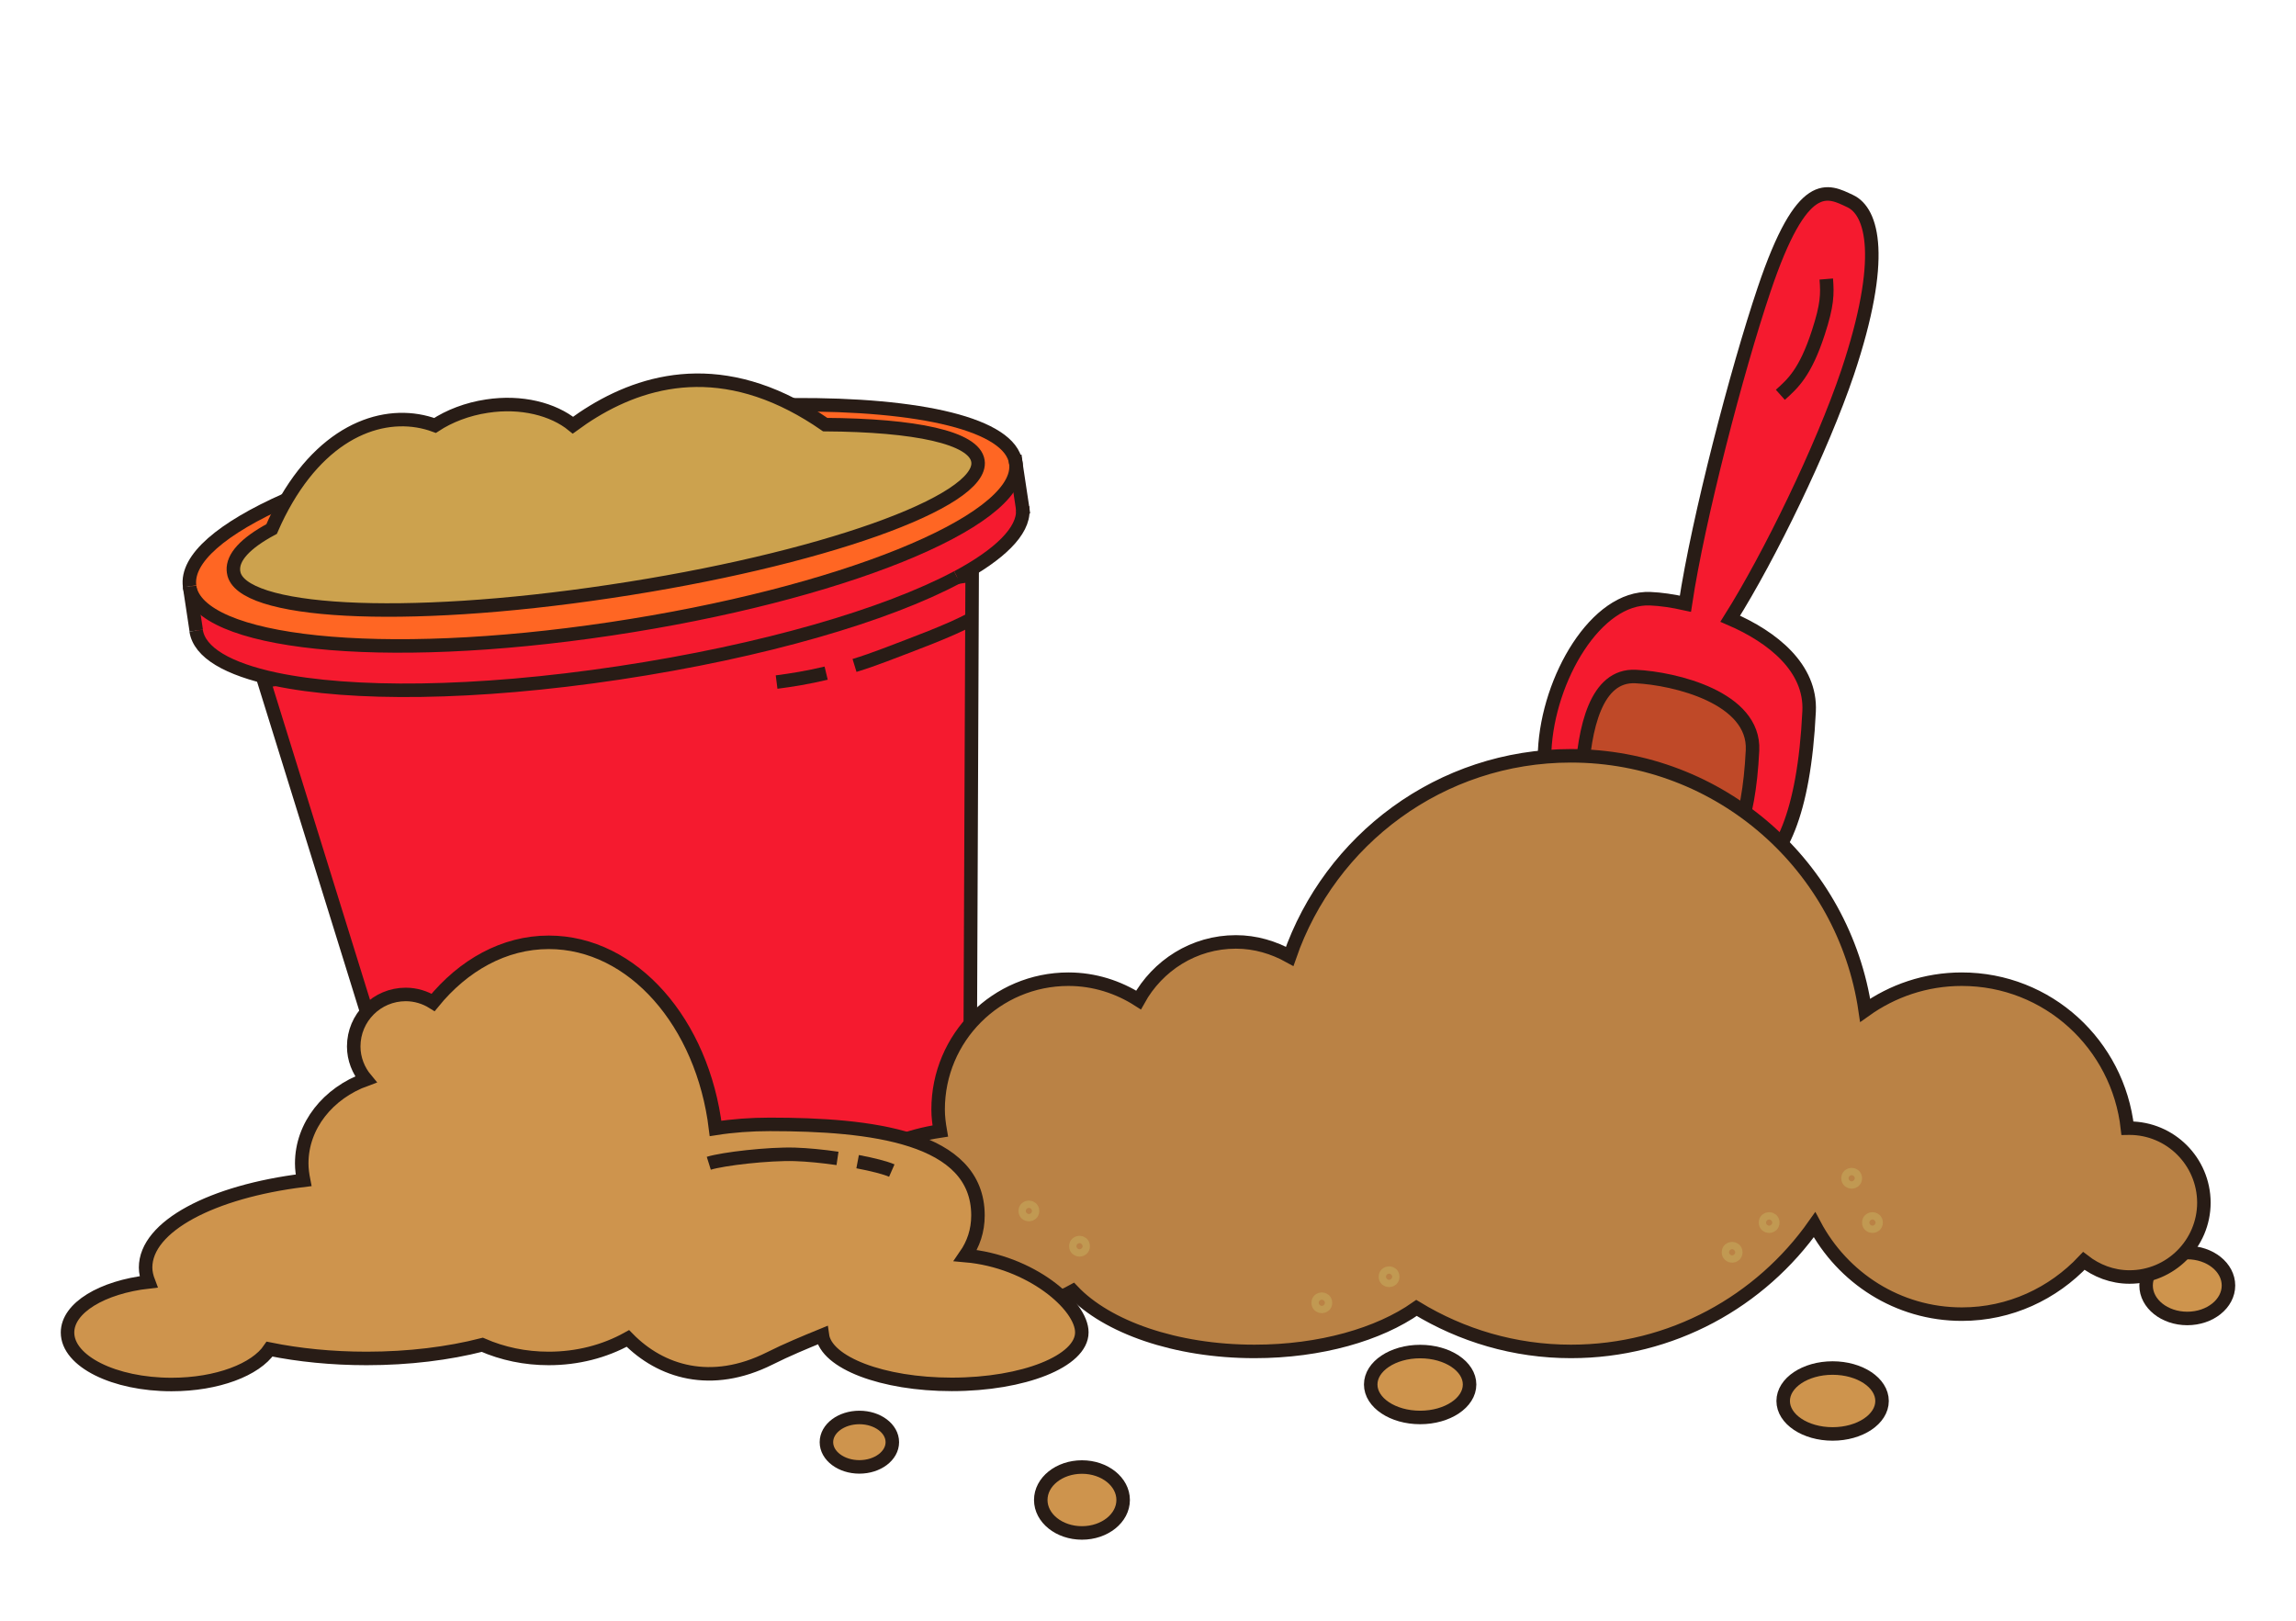 <?xml version="1.0" encoding="utf-8"?>
<!-- Generator: Adobe Illustrator 25.0.0, SVG Export Plug-In . SVG Version: 6.00 Build 0)  -->
<svg version="1.1" id="레이어_1" xmlns="http://www.w3.org/2000/svg" xmlns:xlink="http://www.w3.org/1999/xlink" x="0px"
	 y="0px" viewBox="0 0 170 120" style="enable-background:new 0 0 170 120;" xml:space="preserve">
<style type="text/css">
	.st0{fill:#F51A2F;}
	.st1{fill:#BF4928;}
	.st2{fill:none;stroke:#281C16;stroke-miterlimit:10;}
	.st3{fill:#FF6623;}
	.st4{fill:#CCA24E;}
	.st5{fill:#CE944D;stroke:#281C16;stroke-miterlimit:10;}
	.st6{fill:none;}
	.st7{fill:#BA8245;stroke:#281C16;stroke-miterlimit:10;}
	.st8{fill:none;stroke:#C19952;stroke-miterlimit:10;}
</style>
<g>
	<g id="XMLID_1_">
		<g>
			<path class="st0" d="M136.99,14.89c1.65,0.77,2.66,4.2-0.2,12.68c-1.89,5.6-5.77,13.61-8.69,18.23c3.16,1.35,6,3.64,5.84,6.86
				c-0.75,15.48-7.15,13.24-11.16,13.04c-4.01-0.19-8.68-4.77-8.42-10.12c0.26-5.35,3.82-11.45,7.83-11.26
				c0.76,0.04,1.64,0.17,2.59,0.37c0.94-6.28,3.81-17.28,5.82-23.24C133.46,12.98,135.33,14.11,136.99,14.89z M129.76,55.55
				c0.19-3.89-5.72-5.31-8.65-5.46s-3.82,3.78-4,7.67c-0.19,3.9,1.6,7.15,4.53,7.29C124.55,65.19,129.21,66.82,129.76,55.55z"/>
			<path class="st1" d="M121.11,50.09c2.93,0.14,8.84,1.57,8.65,5.46c-0.55,11.28-5.2,9.64-8.13,9.5c-2.93-0.14-4.71-3.39-4.53-7.29
				C117.29,53.87,118.18,49.95,121.11,50.09z"/>
		</g>
		<g>
			<path class="st2" d="M136.99,14.89c-1.66-0.78-3.53-1.91-6.38,6.57c-2.01,5.96-4.88,16.97-5.82,23.24
				c-0.94-0.21-1.83-0.34-2.59-0.37c-4.01-0.19-7.58,5.91-7.83,11.26c-0.26,5.35,4.41,9.92,8.42,10.12
				c4.01,0.19,10.41,2.44,11.16-13.04c0.16-3.21-2.68-5.5-5.84-6.86c2.91-4.62,6.8-12.63,8.69-18.23
				C139.64,19.09,138.64,15.66,136.99,14.89z"/>
			<path class="st2" d="M129.76,55.55c-0.55,11.28-5.2,9.64-8.13,9.5c-2.93-0.14-4.71-3.39-4.53-7.29c0.19-3.89,1.08-7.81,4-7.67
				S129.94,51.66,129.76,55.55z"/>
		</g>
	</g>
</g>
<g>
	<g id="XMLID_2_">
		<g>
			<path class="st0" d="M75.24,34.47l0.49,3.24l0,0.04c0.07,1.57-1.7,3.3-4.85,4.99l-0.01,0c-5.25,2.8-14.32,5.47-25.03,7.08
				s-19.85,1.65-25.45,0.47c-3.52-0.75-5.63-1.97-5.87-3.6l-0.49-3.24c0.68,4.2,14.02,5.69,31.18,3.12
				c16.92-2.53,30.2-7.9,30.01-12.09L75.24,34.47z"/>
			<path class="st3" d="M75.21,34.27c0.02,0.07,0.02,0.13,0.02,0.21c0.19,4.2-13.09,9.56-30.01,12.09
				c-17.16,2.57-30.5,1.08-31.18-3.12l0-0.04c-0.29-2.04,2.4-4.31,7.17-6.42c-0.39,0.67-0.76,1.39-1.1,2.18
				c-1.99,1.07-2.88,2.1-2.83,3.05c0,0.05,0.02,0.11,0.02,0.16c0.45,3.01,12.38,3.74,27.88,1.41c15.5-2.31,27.69-6.64,27.23-9.65
				c-0.26-1.75-4.67-2.66-11.31-2.7c-0.82-0.57-1.64-1.06-2.43-1.47C68.17,29.9,74.79,31.44,75.21,34.27z"/>
			<path class="st4" d="M72.4,34.14c0.45,3.01-11.74,7.34-27.23,9.65c-15.5,2.32-27.42,1.6-27.88-1.41c0-0.05-0.02-0.11-0.02-0.16
				c-0.04-0.95,0.84-1.98,2.83-3.05c0.34-0.79,0.71-1.51,1.1-2.18c3.23-5.5,7.71-6.7,11-5.48c1.04-0.69,2.38-1.21,3.85-1.43
				c2.54-0.38,4.9,0.22,6.36,1.41c3.85-2.83,9.42-5.04,16.25-1.51c0.79,0.4,1.61,0.89,2.43,1.47C67.74,31.47,72.14,32.39,72.4,34.14
				z"/>
			<path class="st0" d="M71.99,42.57l-0.18,43.59c-3.4,2.26-9.53,5.69-17.92,7.14c-9.57,1.66-17.36-0.06-21.42-1.26
				c-4.3-13.88-8.61-27.75-12.92-41.62l0.85-0.12c5.59,1.18,14.73,1.14,25.45-0.47s19.77-4.27,25.03-7.08l0.01,0L71.99,42.57z"/>
		</g>
		<g>
			<path class="st2" d="M14.04,43.41c-0.29-2.04,2.4-4.31,7.17-6.42"/>
			<path class="st2" d="M58.67,29.97c9.5-0.07,16.12,1.46,16.54,4.29c0.02,0.07,0.02,0.13,0.02,0.21
				c0.19,4.2-13.09,9.56-30.01,12.09c-17.16,2.57-30.5,1.08-31.18-3.12"/>
			<path class="st2" d="M70.87,42.74c-5.25,2.8-14.32,5.47-25.03,7.08s-19.85,1.65-25.45,0.47c-3.52-0.75-5.63-1.97-5.87-3.6"/>
			<path class="st2" d="M75.73,37.75c0.07,1.57-1.7,3.3-4.85,4.99"/>
			<path class="st2" d="M75.71,37.55c0.01,0.06,0.02,0.11,0.02,0.17"/>
			<polyline class="st2" points="14.04,43.41 14.04,43.45 14.53,46.69 			"/>
			<polyline class="st2" points="75.14,33.72 75.24,34.47 75.73,37.72 75.73,37.75 75.78,38.09 			"/>
			<path class="st2" d="M70.87,42.74l0.01,0l1.1-0.17l-0.18,43.59c-3.4,2.26-9.53,5.69-17.92,7.14c-9.57,1.66-17.36-0.06-21.42-1.26
				c-4.3-13.88-8.61-27.75-12.92-41.62l0.85-0.12"/>
			<path class="st2" d="M21.21,36.99c-0.39,0.67-0.76,1.39-1.1,2.18c-1.99,1.07-2.88,2.1-2.83,3.05c0,0.05,0.02,0.11,0.02,0.16
				c0.45,3.01,12.38,3.74,27.88,1.41c15.5-2.31,27.69-6.64,27.23-9.65c-0.26-1.75-4.67-2.66-11.31-2.7
				c-0.82-0.57-1.64-1.06-2.43-1.47c-6.83-3.53-12.41-1.31-16.25,1.51c-1.46-1.19-3.82-1.8-6.36-1.41c-1.47,0.22-2.8,0.74-3.85,1.43
				C28.91,30.28,24.43,31.49,21.21,36.99z"/>
		</g>
	</g>
</g>
<ellipse class="st5" cx="63.63" cy="106.78" rx="2.44" ry="1.83"/>
<ellipse class="st5" cx="80.11" cy="111.06" rx="3.05" ry="2.44"/>
<ellipse class="st6" cx="113.09" cy="100.68" rx="3.05" ry="1.83"/>
<ellipse class="st5" cx="135.69" cy="103.73" rx="3.66" ry="2.44"/>
<ellipse class="st5" cx="161.95" cy="95.18" rx="3.05" ry="2.44"/>
<path class="st7" d="M157.66,83.53c-0.05,0-0.09,0.01-0.14,0.01c-0.69-6.2-5.88-11.04-12.27-11.04c-2.67,0-5.13,0.86-7.15,2.3
	c-1.56-10.65-10.71-18.84-21.79-18.84c-9.65,0-17.83,6.21-20.82,14.85c-1.19-0.66-2.53-1.07-3.98-1.07c-3.12,0-5.8,1.75-7.21,4.3
	c-1.5-0.96-3.28-1.54-5.19-1.54c-5.33,0-9.65,4.32-9.65,9.65c0,0.54,0.07,1.07,0.16,1.59c-4.83,0.73-8.43,3.43-8.43,6.68
	c0,3.81,4.94,6.89,11.03,6.89c2.77,0,5.28-0.66,7.21-1.72c2.52,2.66,7.6,4.47,13.46,4.47c4.89,0,9.22-1.27,11.99-3.22
	c3.34,2.03,7.24,3.22,11.44,3.22c7.46,0,14.04-3.71,18.03-9.38c2.08,3.92,6.16,6.62,10.91,6.62c3.57,0,6.76-1.53,9.03-3.94
	c0.94,0.73,2.1,1.19,3.38,1.19c3.04,0,5.51-2.47,5.51-5.51C163.17,85.99,160.7,83.53,157.66,83.53z"/>
<path class="st5" d="M71.48,92.96c0.59-0.85,0.93-1.83,0.93-2.97c0-5.85-7.96-6.74-15.41-6.74c-1.4,0-2.75,0.1-4.02,0.3
	c-0.95-7.81-6.11-13.78-12.35-13.78c-3.31,0-6.32,1.7-8.56,4.45c-0.59-0.37-1.29-0.59-2.03-0.59c-2.13,0-3.85,1.72-3.85,3.85
	c0,0.93,0.35,1.78,0.9,2.44c-2.79,1.01-4.75,3.42-4.75,6.22c0,0.43,0.06,0.84,0.14,1.25c-6.76,0.83-11.7,3.4-11.7,6.46
	c0,0.36,0.09,0.72,0.22,1.06c-3.43,0.39-6,1.92-6,3.75c0,2.13,3.45,3.85,7.7,3.85c3.39,0,6.23-1.1,7.26-2.62
	c2.17,0.44,4.6,0.69,7.18,0.69c3.15,0,6.07-0.37,8.57-1.01c1.51,0.66,3.17,1.01,4.91,1.01c2.12,0,4.12-0.51,5.87-1.48
	c2.43,2.48,6.16,3.65,10.5,1.48c1.25-0.63,2.58-1.18,3.9-1.72c0.28,2.03,4.44,3.64,9.58,3.64c5.32,0,9.63-1.72,9.63-3.85
	C80.11,96.66,76.32,93.38,71.48,92.96z"/>
<ellipse class="st5" cx="105.15" cy="102.51" rx="3.66" ry="2.44"/>
<path class="st2" d="M63.27,49.27c0.72-0.22,1.47-0.48,2.23-0.77c2.17-0.83,4.81-1.79,6.47-2.69"/>
<path class="st2" d="M57.5,50.5c1.09-0.14,2.33-0.34,3.67-0.66"/>
<path class="st2" d="M135.22,20.66c0.09,1.12,0.08,1.92-0.59,3.97c-0.96,2.95-1.89,3.78-2.81,4.6"/>
<circle class="st8" cx="130.99" cy="90.52" r="0.27"/>
<circle class="st8" cx="97.87" cy="96.46" r="0.27"/>
<circle class="st8" cx="79.93" cy="92.27" r="0.27"/>
<circle class="st8" cx="102.85" cy="94.53" r="0.27"/>
<circle class="st8" cx="76.18" cy="89.66" r="0.27"/>
<circle class="st8" cx="128.25" cy="92.72" r="0.27"/>
<circle class="st8" cx="137.1" cy="87.24" r="0.27"/>
<circle class="st8" cx="138.64" cy="90.52" r="0.27"/>
<path class="st2" d="M63.5,86.01c1.11,0.21,2.05,0.45,2.53,0.66"/>
<path class="st2" d="M52.48,86.13c1.05-0.33,4.44-0.72,6.38-0.66c0.93,0.03,2.06,0.14,3.15,0.3"/>
</svg>
